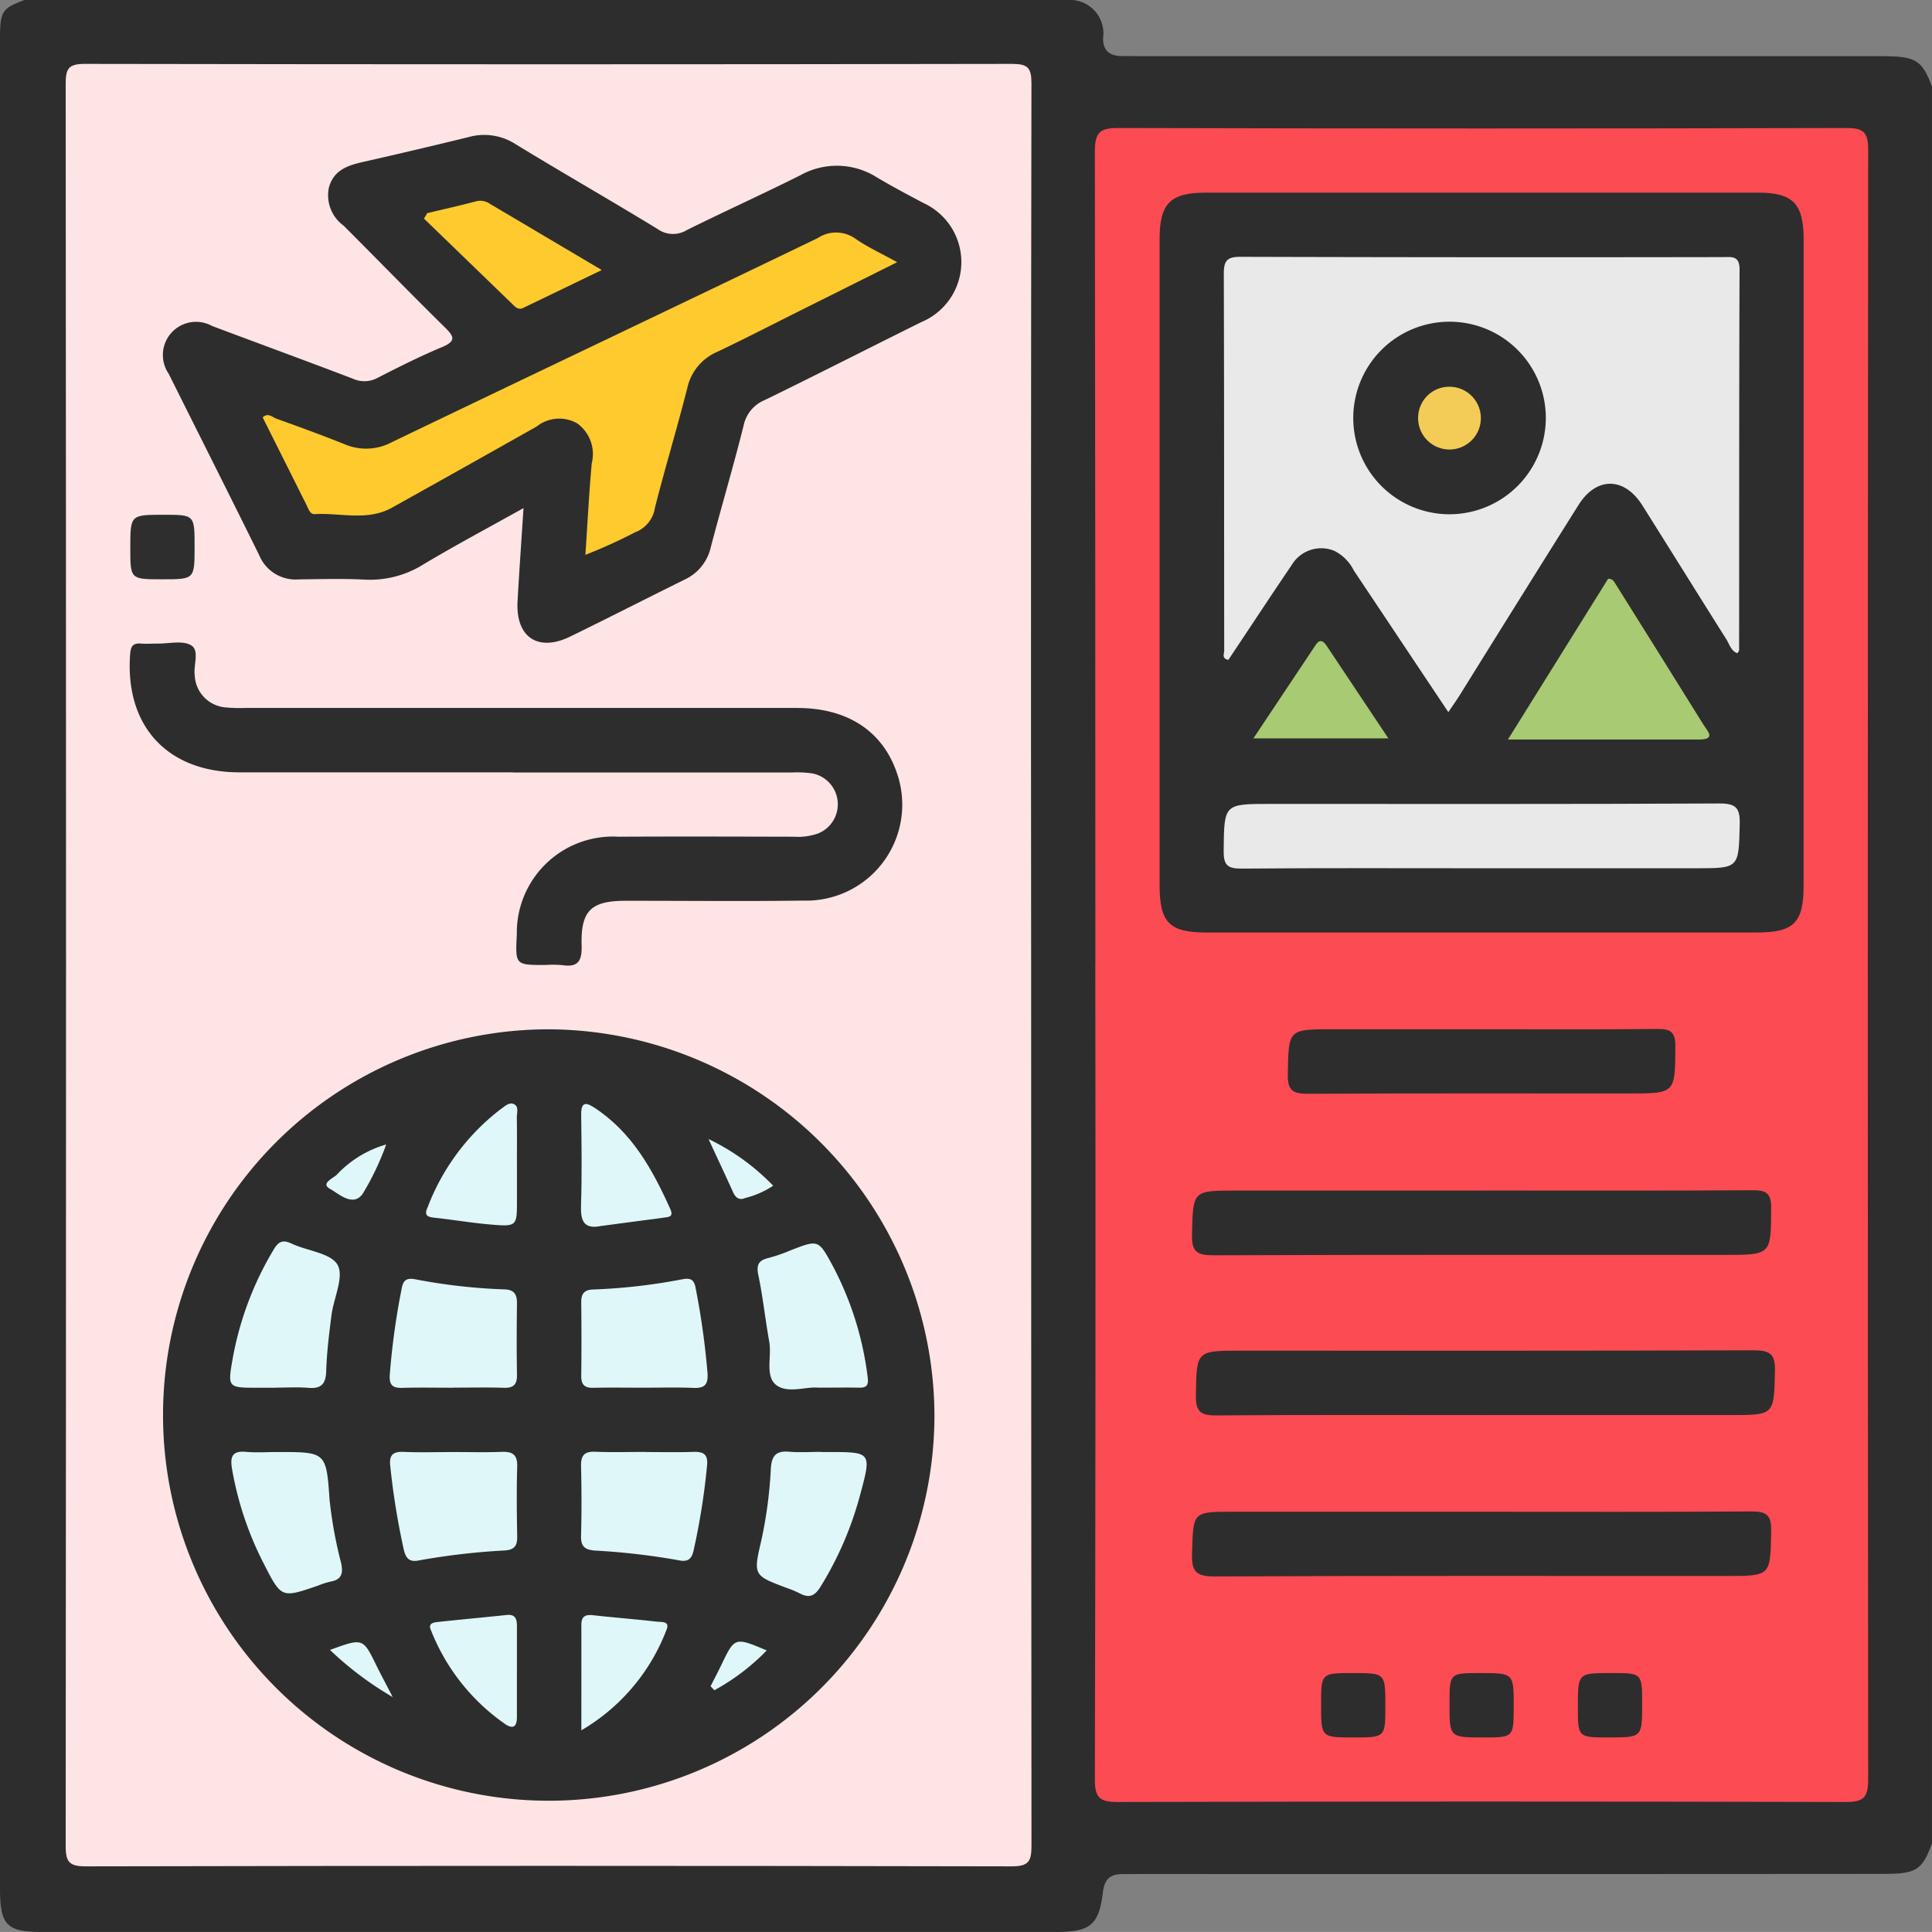 <svg id="Grupo_116440" data-name="Grupo 116440" xmlns="http://www.w3.org/2000/svg" xmlns:xlink="http://www.w3.org/1999/xlink" width="114.038" height="114.036" viewBox="0 0 114.038 114.036">
  <rect x="0" y="0" width="114.038" height="114.036" fill="#808080" stroke="none"/>
  <defs>
    <clipPath id="clip-path">
      <rect id="Rectángulo_40771" data-name="Rectángulo 40771" width="114.038" height="114.036" fill="none"/>
    </clipPath>
  </defs>
  <g id="Grupo_116407" data-name="Grupo 116407" clip-path="url(#clip-path)">
    <path id="Trazado_161187" data-name="Trazado 161187" d="M114.037,5.118v103.69c-.582,1.571-.913,1.8-2.865,1.8q-21.747.017-43.494.006c-.482,0-.964.009-1.446.007-.724,0-1.046.336-1.132,1.064-.23,1.933-.742,2.351-2.759,2.351q-29.923,0-59.847,0c-2.1,0-2.494-.4-2.494-2.562Q0,80.6,0,49.737,0,26.043,0,2.35C0,.658.1.506,1.446,0H63.3A1.975,1.975,0,0,1,65.11,2.253c-.006.748.4,1.059,1.122,1.055.445,0,.89.007,1.335.007h42.157c.593,0,1.187-.006,1.78.007,1.6.037,1.984.312,2.534,1.795" transform="translate(0)" fill="#2d2d2d"/>
    <path id="Trazado_161188" data-name="Trazado 161188" d="M70.025,65.879q0,25.975.02,51.951c0,.927-.15,1.234-1.179,1.232q-27.31-.058-54.621,0c-.981,0-1.207-.231-1.207-1.208q.042-52.006,0-104.012c0-.894.169-1.174,1.127-1.172q27.367.048,54.733,0c.93,0,1.147.229,1.145,1.151Q70,39.848,70.025,65.879" transform="translate(-9.161 -8.899)" fill="#ffe4e5"/>
    <path id="Trazado_161189" data-name="Trazado 161189" d="M217.337,74.727q0-23.971-.03-47.941c0-1.166.335-1.379,1.42-1.377q21.468.055,42.936,0c1,0,1.291.239,1.29,1.273q-.043,48.108,0,96.216c0,1.1-.312,1.323-1.358,1.32q-21.468-.053-42.936,0c-1.059,0-1.354-.239-1.352-1.331q.058-24.082.026-48.164" transform="translate(-152.682 -17.853)" fill="#fc4b52"/>
    <path id="Trazado_161190" data-name="Trazado 161190" d="M77.9,227.1a22.767,22.767,0,1,1-22.763-22.8A22.871,22.871,0,0,1,77.9,227.1" transform="translate(-22.743 -143.544)" fill="#2d2d2d"/>
    <path id="Trazado_161191" data-name="Trazado 161191" d="M53.646,48.8c-2.081,1.163-4.033,2.2-5.926,3.334a5.948,5.948,0,0,1-3.479.888c-1.294-.065-2.594-.027-3.892-.011a2.316,2.316,0,0,1-2.3-1.417c-1.767-3.583-3.567-7.149-5.35-10.724a1.957,1.957,0,0,1,2.564-2.817c2.769,1.041,5.547,2.056,8.31,3.112a1.633,1.633,0,0,0,1.462-.053c1.25-.642,2.509-1.273,3.8-1.813.873-.363.694-.646.152-1.18-2.008-1.976-3.972-4-5.963-5.99a2.211,2.211,0,0,1-.866-2.25c.279-1.021,1.091-1.3,2-1.506q3.139-.71,6.265-1.476a3.411,3.411,0,0,1,2.754.424c2.781,1.7,5.609,3.313,8.388,5.012a1.559,1.559,0,0,0,1.717.059c2.219-1.1,4.479-2.123,6.694-3.232a4.415,4.415,0,0,1,4.538.128c.89.53,1.808,1.013,2.723,1.5a3.836,3.836,0,0,1-.108,7.033c-3.081,1.529-6.146,3.091-9.238,4.6a2.083,2.083,0,0,0-1.257,1.513c-.6,2.4-1.309,4.78-1.936,7.177a2.777,2.777,0,0,1-1.54,1.909c-2.255,1.113-4.494,2.261-6.754,3.363-1.909.931-3.231.037-3.112-2.086.1-1.768.225-3.535.351-5.494" transform="translate(-22.743 -18.811)" fill="#2d2d2d"/>
    <path id="Trazado_161192" data-name="Trazado 161192" d="M48.355,135.2q-8.066,0-16.131,0c-4.253,0-6.762-2.724-6.459-6.952.033-.466.145-.686.634-.649.332.025.667,0,1,0,.666.01,1.463-.2,1.963.1.517.305.134,1.161.217,1.77a1.982,1.982,0,0,0,1.845,1.9,8.8,8.8,0,0,0,1.11.031q16.3,0,32.6,0c2.971,0,5.041,1.363,5.884,3.819a5.667,5.667,0,0,1-5.534,7.551c-3.485.049-6.972.009-10.457.012-2.054,0-2.671.573-2.611,2.648.026.925-.224,1.291-1.154,1.149a6.717,6.717,0,0,0-1-.008c-1.764,0-1.764,0-1.671-1.807A5.674,5.674,0,0,1,54.6,139c3.449-.02,6.9-.007,10.347,0a3.587,3.587,0,0,0,1.422-.19,1.856,1.856,0,0,0-.324-3.544,6.229,6.229,0,0,0-1.219-.057q-8.233,0-16.465,0" transform="translate(-18.085 -89.612)" fill="#2d2d2d"/>
    <path id="Trazado_161193" data-name="Trazado 161193" d="M29.656,104.057c0,1.921,0,1.921-1.911,1.921-1.884,0-1.884,0-1.884-1.837,0-1.971,0-1.971,1.973-1.971,1.822,0,1.822,0,1.822,1.887" transform="translate(-18.17 -71.785)" fill="#2e2e2e"/>
    <path id="Trazado_161194" data-name="Trazado 161194" d="M268.166,60.017q0,9.567,0,19.134c0,2.18-.576,2.754-2.773,2.755q-16.242,0-32.484,0c-2.172,0-2.753-.589-2.754-2.779q0-19.078,0-38.157c0-2.1.634-2.733,2.72-2.734q16.3,0,32.6,0c2.066,0,2.693.647,2.694,2.757q0,9.511,0,19.023" transform="translate(-161.708 -26.864)" fill="#2d2d2d"/>
    <path id="Trazado_161195" data-name="Trazado 161195" d="M253.673,300.007c5.3,0,10.593.019,15.888-.019.875-.006,1.228.155,1.211,1.132-.048,2.677,0,2.677-2.646,2.677-10.074,0-20.148-.02-30.221.028-1.109.005-1.349-.322-1.318-1.364.073-2.453.02-2.455,2.42-2.455h14.666" transform="translate(-166.226 -210.774)" fill="#2d2d2d"/>
    <path id="Trazado_161196" data-name="Trazado 161196" d="M254.452,271.831c-5.3,0-10.6-.021-15.9.02-.909.007-1.207-.225-1.192-1.168.043-2.653,0-2.654,2.685-2.654,10.08,0,20.16.013,30.239-.021.956,0,1.28.214,1.256,1.222-.062,2.6-.011,2.6-2.638,2.6H254.452" transform="translate(-166.772 -188.305)" fill="#2d2d2d"/>
    <path id="Trazado_161197" data-name="Trazado 161197" d="M253.781,236.256c5.3,0,10.606.016,15.908-.017.809-.005,1.084.193,1.081,1.046-.011,2.771.025,2.771-2.79,2.771-10.049,0-20.1-.014-30.148.022-.964,0-1.271-.217-1.247-1.22.062-2.6.012-2.6,2.622-2.6h14.574" transform="translate(-166.226 -165.984)" fill="#2d2d2d"/>
    <path id="Trazado_161198" data-name="Trazado 161198" d="M267.151,204.244c3.409,0,6.819.021,10.228-.016.777-.008,1.108.125,1.1,1.016-.018,2.79.023,2.791-2.759,2.791-6.3,0-12.6-.015-18.9.018-.869,0-1.236-.145-1.217-1.131.051-2.677,0-2.678,2.652-2.678h8.894" transform="translate(-179.59 -143.492)" fill="#2d2d2d"/>
    <path id="Trazado_161199" data-name="Trazado 161199" d="M262.2,333.921c0-1.855,0-1.855,1.886-1.855,1.906,0,1.906,0,1.906,1.946,0,1.855,0,1.855-1.885,1.855-1.907,0-1.907,0-1.907-1.946" transform="translate(-184.221 -233.312)" fill="#2d2d2d"/>
    <path id="Trazado_161200" data-name="Trazado 161200" d="M291.478,334.04c0,1.826,0,1.826-1.8,1.826-1.987,0-1.987,0-1.987-1.974,0-1.826,0-1.826,1.8-1.826,1.99,0,1.99,0,1.99,1.974" transform="translate(-202.132 -233.312)" fill="#2d2d2d"/>
    <path id="Trazado_161201" data-name="Trazado 161201" d="M315.16,332.065c1.809,0,1.809,0,1.809,1.821,0,1.98,0,1.98-1.984,1.98-1.81,0-1.81,0-1.81-1.82,0-1.981,0-1.981,1.984-1.981" transform="translate(-220.04 -233.312)" fill="#2d2d2d"/>
    <path id="Trazado_161202" data-name="Trazado 161202" d="M81.1,288.166c.963,0,1.927.029,2.889-.01.646-.026.951.156.931.862-.038,1.369-.026,2.741,0,4.111.009.529-.12.8-.721.847a40.544,40.544,0,0,0-5.068.586c-.542.114-.777-.081-.906-.638A43.7,43.7,0,0,1,77.428,289c-.072-.631.131-.87.779-.842.961.041,1.926.011,2.889.01" transform="translate(-54.392 -202.459)" fill="#dff7f9"/>
    <path id="Trazado_161203" data-name="Trazado 161203" d="M81.1,260.247c-1,0-1.995-.021-2.991.008-.561.017-.792-.144-.753-.754a42.9,42.9,0,0,1,.712-5.148c.088-.47.311-.594.771-.511a33.87,33.87,0,0,0,5.274.6c.586.013.758.293.752.832-.018,1.4-.023,2.807,0,4.209.01.573-.2.787-.776.768-1-.032-1.994-.009-2.991-.009" transform="translate(-54.35 -178.335)" fill="#dff7f9"/>
    <path id="Trazado_161204" data-name="Trazado 161204" d="M119.169,288.17c.927,0,1.854.023,2.779-.009.594-.02.889.122.824.8a40.523,40.523,0,0,1-.8,5.04c-.118.524-.38.659-.858.561a40.487,40.487,0,0,0-4.961-.577c-.605-.047-.837-.249-.819-.872.037-1.37.032-2.743,0-4.114-.013-.612.184-.872.827-.846,1,.04,2,.01,3,.01" transform="translate(-81.037 -202.462)" fill="#dff7f9"/>
    <path id="Trazado_161205" data-name="Trazado 161205" d="M119.066,260.241c-1,0-2-.018-2.994.006-.527.013-.717-.2-.71-.716.019-1.441.016-2.884,0-4.325-.005-.5.169-.746.7-.762a34.352,34.352,0,0,0,5.28-.606c.446-.083.679.006.768.5a45.49,45.49,0,0,1,.706,5.043c.047.72-.205.9-.864.87-.959-.041-1.922-.01-2.883-.011" transform="translate(-81.054 -178.33)" fill="#dff7f9"/>
    <path id="Trazado_161206" data-name="Trazado 161206" d="M48.41,255.045H47.3c-1.734,0-1.767-.006-1.473-1.672a18.991,18.991,0,0,1,2.434-6.494c.288-.481.542-.581,1.055-.341.927.435,2.324.557,2.713,1.259s-.233,1.956-.363,2.973c-.14,1.1-.277,2.2-.311,3.3-.024.774-.309,1.044-1.064.98-.623-.053-1.255-.011-1.883-.011" transform="translate(-32.101 -173.132)" fill="#dff7f9"/>
    <path id="Trazado_161207" data-name="Trazado 161207" d="M153.955,255.324c-.717-.079-1.831.373-2.5-.171-.651-.53-.237-1.68-.395-2.547-.237-1.306-.37-2.632-.644-3.929-.133-.63.037-.878.618-1.014a9.481,9.481,0,0,0,1.255-.433c1.663-.649,1.673-.658,2.506.879a18.9,18.9,0,0,1,2.077,6.614c.058.44-.06.613-.5.6-.738-.014-1.478,0-2.415,0" transform="translate(-105.655 -173.415)" fill="#dff7f9"/>
    <path id="Trazado_161208" data-name="Trazado 161208" d="M154,288.148h.443c2.531,0,2.554.006,1.885,2.484a20.134,20.134,0,0,1-2.351,5.469c-.359.573-.687.679-1.24.383a5.864,5.864,0,0,0-.715-.3c-2-.747-2.02-.751-1.546-2.783a25.611,25.611,0,0,0,.569-4.272c.046-.752.3-1.064,1.072-1,.623.055,1.255.011,1.883.011" transform="translate(-105.546 -202.441)" fill="#dff7f9"/>
    <path id="Trazado_161209" data-name="Trazado 161209" d="M48.66,288.149c2.851,0,2.861,0,3.057,2.825a25.439,25.439,0,0,0,.676,3.707c.133.6.062,1-.63,1.119a4.763,4.763,0,0,0-.738.238c-2.137.733-2.15.739-3.169-1.255a19.411,19.411,0,0,1-1.9-5.656c-.116-.691.009-1.06.817-.989.625.056,1.258.011,1.888.011" transform="translate(-32.263 -202.442)" fill="#dff7f9"/>
    <path id="Trazado_161210" data-name="Trazado 161210" d="M89.943,222.649q0,1.052,0,2.1c0,1.539,0,1.564-1.581,1.43-1.1-.093-2.2-.283-3.3-.4-.435-.046-.6-.159-.393-.611a13.194,13.194,0,0,1,4.3-5.785c.237-.161.5-.438.785-.313.323.142.176.525.181.8.016.923.006,1.846.006,2.769" transform="translate(-59.429 -153.903)" fill="#dff7f9"/>
    <path id="Trazado_161211" data-name="Trazado 161211" d="M116.531,226.319c-1.069.231-1.25-.3-1.219-1.229.059-1.771.031-3.545.01-5.317-.007-.64.161-.829.747-.45,2.244,1.454,3.467,3.67,4.518,6.017.215.48-.145.458-.435.5l-3.62.482" transform="translate(-81.017 -153.962)" fill="#dff7f9"/>
    <path id="Trazado_161212" data-name="Trazado 161212" d="M90.481,323.877c0,.889,0,1.779,0,2.669,0,.472-.14.761-.652.446a12.152,12.152,0,0,1-4.422-5.57c-.182-.388.124-.454.377-.482,1.362-.147,2.726-.269,4.089-.415.546-.058.61.269.609.683,0,.89,0,1.779,0,2.669" transform="translate(-59.97 -225.199)" fill="#dff7f9"/>
    <path id="Trazado_161213" data-name="Trazado 161213" d="M115.377,327.353c0-2.234.005-4.226,0-6.218,0-.5.226-.624.694-.572,1.248.141,2.5.234,3.75.379.266.031.827-.052.57.512a11.679,11.679,0,0,1-5.01,5.9" transform="translate(-81.062 -225.223)" fill="#dff7f9"/>
    <path id="Trazado_161214" data-name="Trazado 161214" d="M140.643,226.081a13.25,13.25,0,0,1,3.811,2.753,5.274,5.274,0,0,1-1.655.726c-.327.145-.552,0-.7-.321-.432-.956-.878-1.9-1.458-3.157" transform="translate(-98.817 -158.846)" fill="#dff7f9"/>
    <path id="Trazado_161215" data-name="Trazado 161215" d="M68.316,227.153a16.139,16.139,0,0,1-1.393,2.921c-.576.782-1.394-.006-1.923-.3-.572-.319.171-.616.391-.828a6.42,6.42,0,0,1,2.926-1.792" transform="translate(-45.52 -159.6)" fill="#dff7f9"/>
    <path id="Trazado_161216" data-name="Trazado 161216" d="M65.491,326.411c1.948-.71,1.945-.708,2.739.912.269.549.56,1.087.967,1.872a19.606,19.606,0,0,1-3.705-2.785" transform="translate(-46.015 -229.022)" fill="#dff7f9"/>
    <path id="Trazado_161217" data-name="Trazado 161217" d="M141.033,328.464c.215-.424.438-.845.644-1.274.786-1.632.784-1.633,2.672-.84a12.909,12.909,0,0,1-3.093,2.35Z" transform="translate(-99.091 -228.932)" fill="#dff7f9"/>
    <path id="Trazado_161218" data-name="Trazado 161218" d="M89.585,47.906,83.93,50.73c-1.656.827-3.3,1.677-4.971,2.471A3.018,3.018,0,0,0,77.2,55.327c-.6,2.366-1.311,4.705-1.911,7.072a1.845,1.845,0,0,1-1.179,1.453,29.96,29.96,0,0,1-2.927,1.328c.126-1.871.215-3.637.375-5.4a2.235,2.235,0,0,0-.852-2.356,2.14,2.14,0,0,0-2.4.183q-4.256,2.4-8.525,4.782c-1.465.821-3.047.3-4.575.387-.285.016-.373-.319-.488-.548q-1.291-2.581-2.584-5.162c.327-.3.578-.005.813.079,1.359.484,2.714.982,4.054,1.518a3.22,3.22,0,0,0,2.769-.138C68.141,54.5,76.533,50.517,84.9,46.482a1.96,1.96,0,0,1,2.232.045c.724.5,1.539.873,2.453,1.378" transform="translate(-36.63 -32.43)" fill="#feca2e"/>
    <path id="Trazado_161219" data-name="Trazado 161219" d="M84.343,40.582c.964-.23,1.932-.444,2.89-.7a1.016,1.016,0,0,1,.835.164l6.577,3.893c-1.632.788-3.134,1.515-4.638,2.238-.3.146-.481-.076-.666-.255l-5.186-5.015.189-.327" transform="translate(-59.127 -28.001)" fill="#feca2e"/>
    <path id="Trazado_161220" data-name="Trazado 161220" d="M273.182,74.367c-.382-.147-.469-.539-.653-.831-1.661-2.629-3.3-5.273-4.956-7.9-1.066-1.689-2.712-1.7-3.768-.018q-3.515,5.6-7,11.208c-.193.308-.4.6-.681,1.016-1.9-2.843-3.736-5.6-5.577-8.356a2.588,2.588,0,0,0-1.15-1.162,2.031,2.031,0,0,0-2.514.826c-1.265,1.865-2.5,3.747-3.744,5.608-.411-.086-.245-.368-.245-.54-.01-7.414,0-14.827-.024-22.241,0-.755.172-1.013.975-1.01q14.234.041,28.468.016c.521,0,1.006-.109,1,.74-.029,7.487-.02,14.975-.026,22.463,0,.055-.062.11-.106.184" transform="translate(-170.634 -35.808)" fill="#e9e9e9"/>
    <path id="Trazado_161221" data-name="Trazado 161221" d="M258.045,163.3c-4.709,0-9.418-.021-14.126.02-.841.007-1.059-.227-1.049-1.058.031-2.76,0-2.76,2.776-2.76,8.824,0,17.649.018,26.473-.026,1-.005,1.236.266,1.212,1.233-.066,2.59-.018,2.591-2.6,2.591h-12.68" transform="translate(-170.642 -112.05)" fill="#e9e9e9"/>
    <path id="Trazado_161222" data-name="Trazado 161222" d="M299.29,124.357l5.915-9.49c.28-.007.353.172.445.319q2.6,4.144,5.182,8.294c.217.35.782.879-.271.878-3.667,0-7.335,0-11.271,0" transform="translate(-210.284 -80.706)" fill="#a8ca73"/>
    <path id="Trazado_161223" data-name="Trazado 161223" d="M256.735,132.984h-7.969c1.271-1.905,2.472-3.7,3.671-5.506.254-.382.456-.257.661.05,1.181,1.776,2.366,3.549,3.637,5.456" transform="translate(-174.785 -89.4)" fill="#a8ca72"/>
    <path id="Trazado_161224" data-name="Trazado 161224" d="M274.256,75.22a5.683,5.683,0,1,1,5.683-5.621,5.692,5.692,0,0,1-5.683,5.621" transform="translate(-188.696 -44.865)" fill="#2d2d2d"/>
    <path id="Trazado_161225" data-name="Trazado 161225" d="M283.367,76.765a1.852,1.852,0,1,1-1.9,1.747,1.835,1.835,0,0,1,1.9-1.747" transform="translate(-197.759 -53.936)" fill="#f3cc57"/>
  </g>
</svg>
